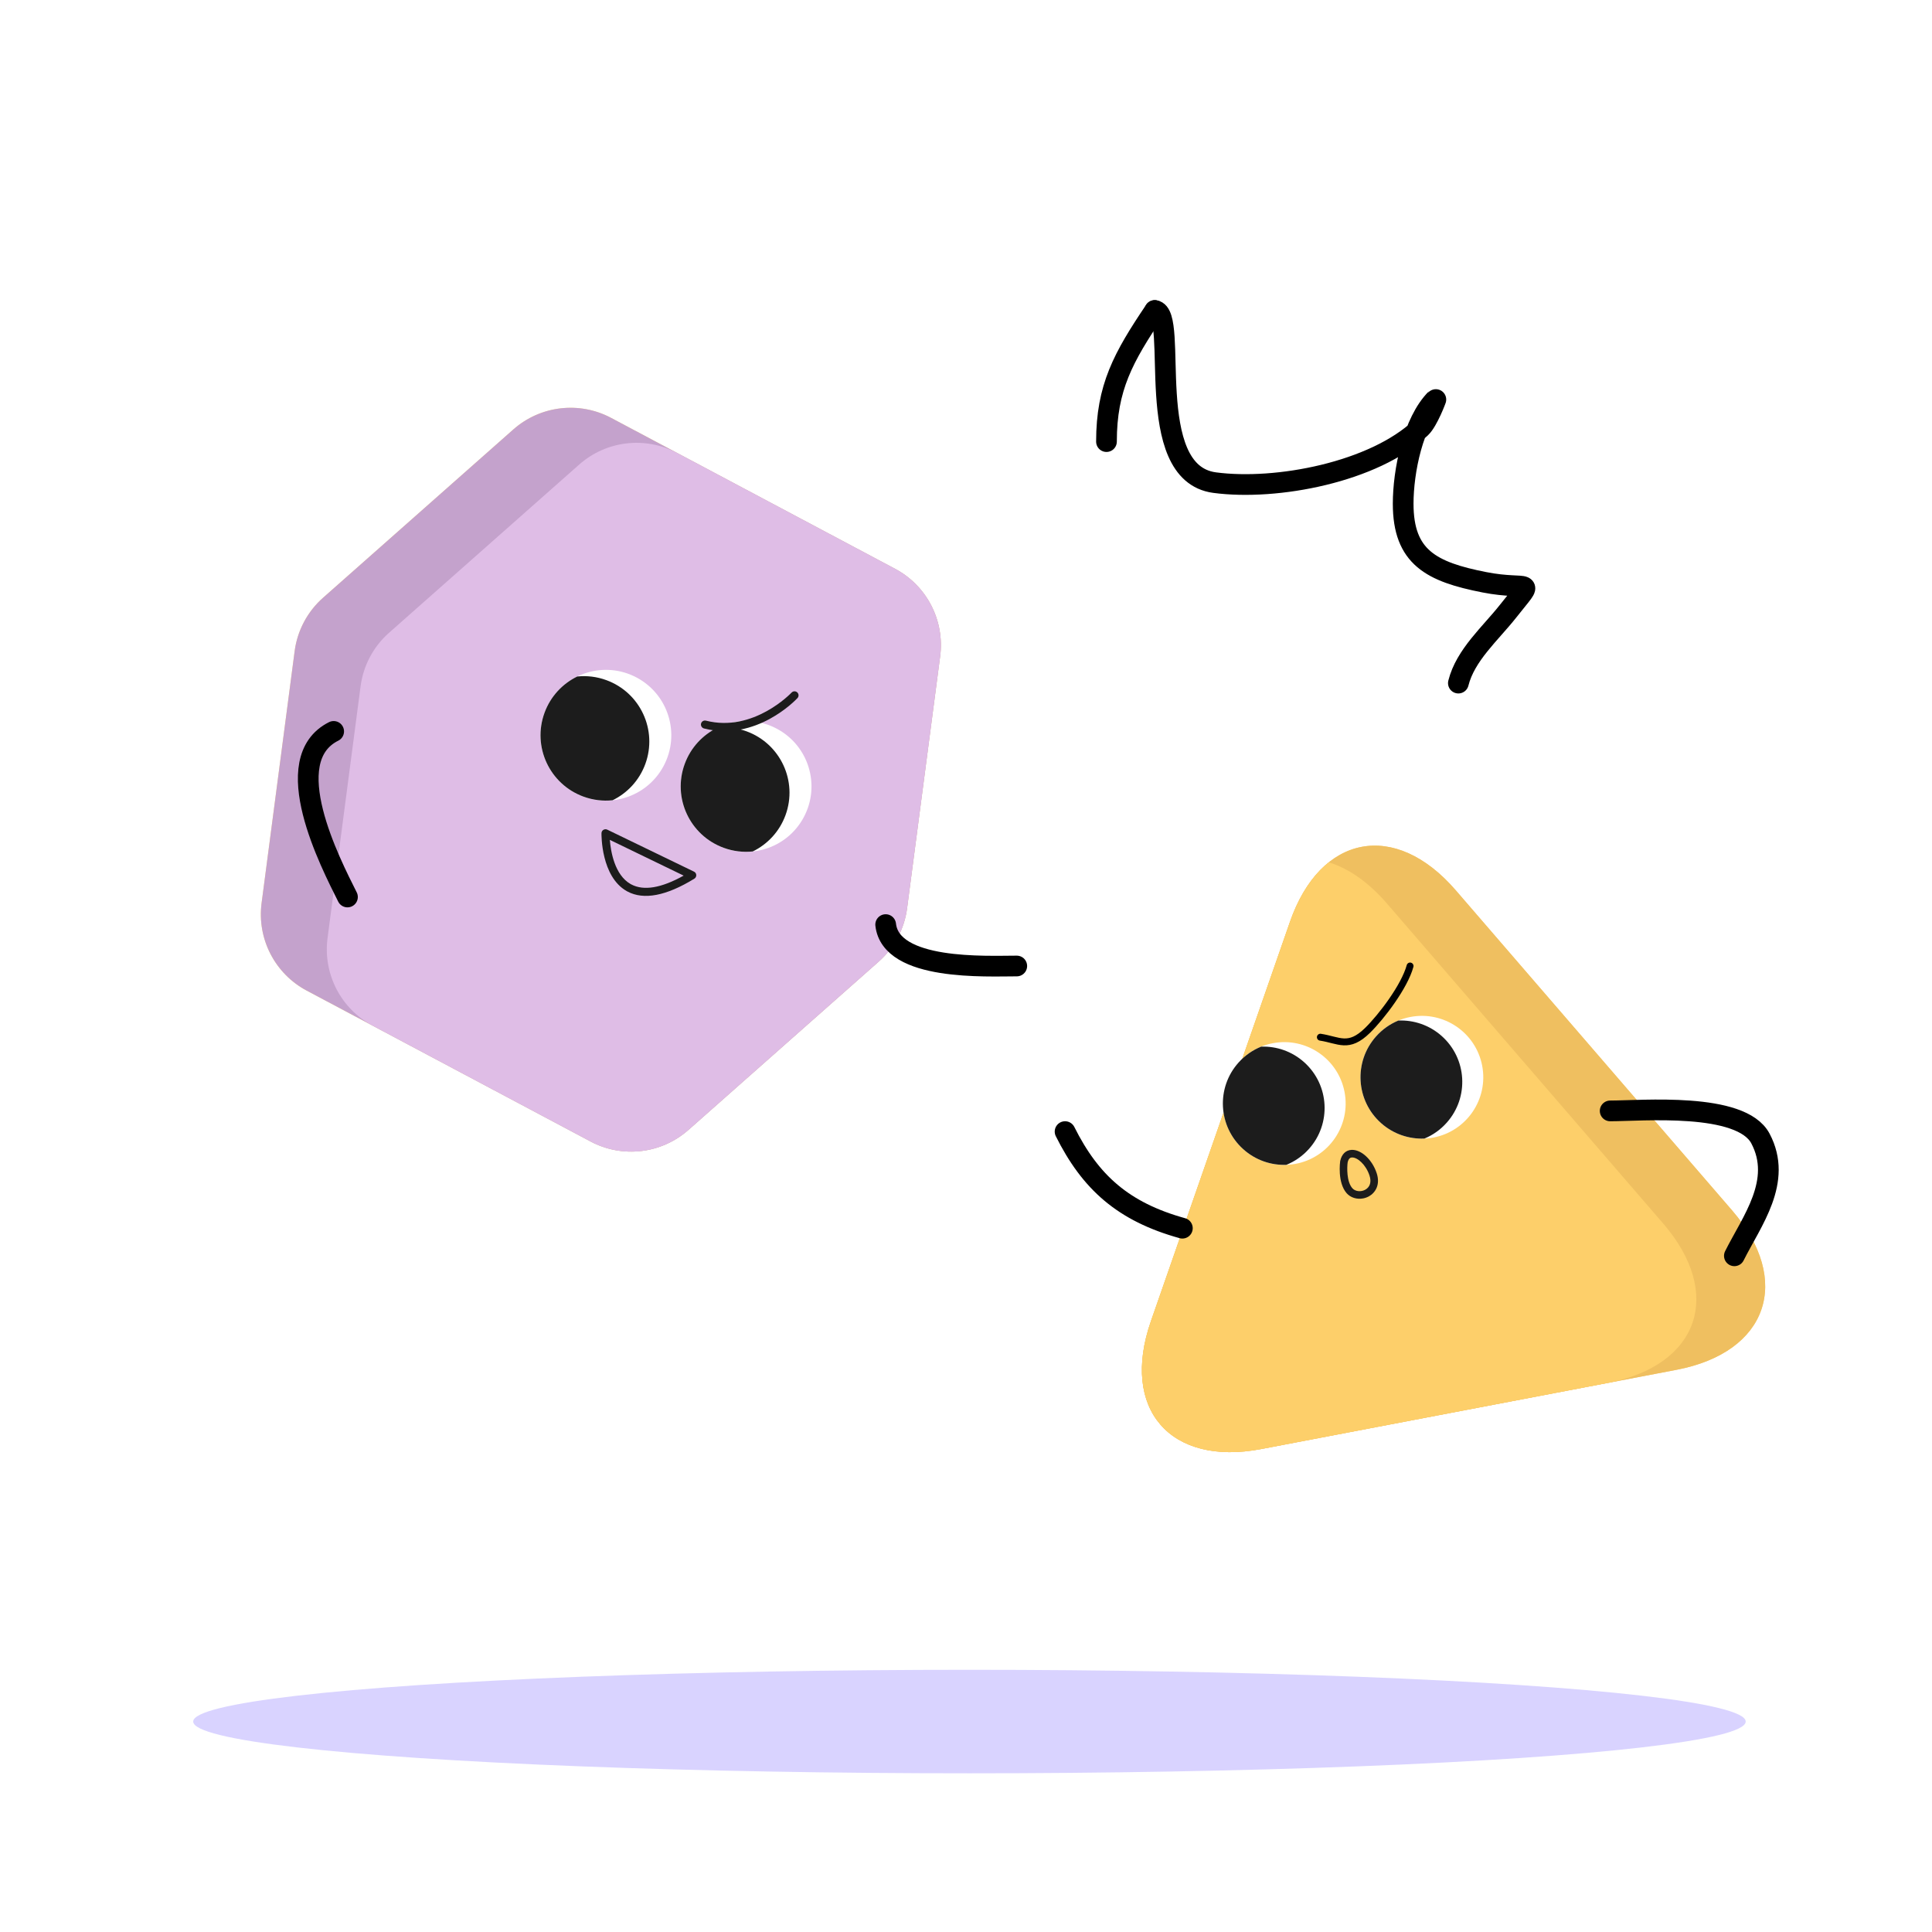 <svg width="280" height="280" viewBox="0 0 280 280" fill="none" xmlns="http://www.w3.org/2000/svg">
<rect width="280" height="280" fill="white"/>
<path d="M182.783 210.007C169.565 212.529 162.372 204.196 166.795 191.486L186.948 133.612C191.371 120.906 202.188 118.842 210.979 129.027L251.024 175.416C259.815 185.605 256.195 196.001 242.977 198.523L182.783 210.007Z" fill="#FDCF6A"/>
<path d="M182.783 210.007C169.565 212.529 162.372 204.196 166.795 191.486L186.948 133.612C191.371 120.906 202.188 118.842 210.979 129.027L251.024 175.416C259.815 185.605 256.195 196.001 242.977 198.523L182.783 210.007Z" fill="#EFBF60"/>
<path d="M241.041 177.321L200.996 130.932C198.299 127.811 195.413 125.843 192.58 124.975C190.265 126.825 188.305 129.714 186.948 133.612L166.795 191.486C162.372 204.196 169.565 212.529 182.783 210.007L232.995 200.428C246.213 197.906 249.836 187.509 241.041 177.321Z" fill="#FDCF6A"/>
<path d="M187.791 168.67C192.617 167.749 195.784 163.09 194.863 158.264C193.942 153.437 189.283 150.271 184.457 151.192C179.63 152.113 176.464 156.772 177.385 161.598C178.306 166.425 182.965 169.591 187.791 168.67Z" fill="white"/>
<path d="M179.512 153.979C176.226 157.631 176.52 163.253 180.173 166.542C181.954 168.147 184.205 168.895 186.426 168.818C187.636 168.326 188.757 167.561 189.688 166.526C192.974 162.874 192.68 157.252 189.028 153.963C187.246 152.358 184.995 151.61 182.774 151.687C181.564 152.179 180.443 152.944 179.512 153.979Z" fill="#1C1C1C"/>
<path d="M207.738 164.864C212.564 163.944 215.73 159.285 214.81 154.458C213.889 149.632 209.23 146.466 204.404 147.387C199.577 148.307 196.411 152.966 197.332 157.793C198.253 162.619 202.912 165.785 207.738 164.864Z" fill="white"/>
<path d="M199.419 150.218C196.156 153.892 196.49 159.513 200.164 162.777C201.958 164.368 204.214 165.1 206.432 165.012C207.638 164.514 208.753 163.742 209.679 162.697C212.942 159.024 212.608 153.402 208.934 150.139C207.14 148.548 204.884 147.816 202.665 147.904C201.46 148.402 200.345 149.173 199.419 150.218Z" fill="#1C1C1C"/>
<path d="M197.562 173.682C196.667 173.853 195.732 173.58 195.159 172.922C193.806 171.358 194.212 168.405 194.229 168.282C194.231 168.271 194.231 168.256 194.237 168.244C194.447 167.276 195.036 166.694 195.87 166.65C197.272 166.577 198.878 168.062 199.521 170.03C200.074 171.716 199.312 172.86 198.419 173.37C198.146 173.522 197.856 173.626 197.562 173.682ZM195.313 168.456C195.214 169.186 195.145 171.23 195.991 172.205C196.406 172.684 197.236 172.776 197.879 172.414C198.561 172.027 198.781 171.285 198.48 170.374C197.955 168.775 196.716 167.707 195.927 167.75C195.813 167.757 195.466 167.774 195.313 168.459L195.313 168.456Z" fill="#1C1C1C"/>
<path d="M99.774 163.759L127.348 139.367C129.612 137.366 131.075 134.613 131.465 131.62L136.254 95.12C136.932 89.94 134.327 84.883 129.715 82.432L88.565 60.562C83.953 58.111 78.305 58.782 74.392 62.242L46.818 86.633C44.554 88.634 43.091 91.387 42.701 94.38L37.912 130.881C37.234 136.06 39.839 141.117 44.451 143.568L85.597 165.436C90.209 167.887 95.858 167.217 99.771 163.757L99.774 163.759Z" fill="#FEDE83"/>
<path d="M99.774 163.759L127.348 139.367C129.612 137.366 131.075 134.613 131.465 131.62L136.254 95.12C136.932 89.94 134.327 84.883 129.715 82.432L88.565 60.562C83.953 58.111 78.305 58.782 74.392 62.242L46.818 86.633C44.554 88.634 43.091 91.387 42.701 94.38L37.912 130.881C37.234 136.06 39.839 141.117 44.451 143.568L85.597 165.436C90.209 167.887 95.858 167.217 99.771 163.757L99.774 163.759Z" fill="#C4A2CC"/>
<path d="M47.47 135.961L52.259 99.46C52.651 96.464 54.114 93.71 56.376 91.713L83.95 67.321C87.863 63.861 93.511 63.191 98.123 65.642L129.712 82.431C134.324 84.882 136.929 89.939 136.251 95.118L131.462 131.618C131.07 134.615 129.607 137.368 127.344 139.366L99.771 163.757C95.858 167.217 90.209 167.887 85.597 165.436L54.009 148.648C49.397 146.197 46.792 141.14 47.47 135.961Z" fill="#DFBDE6"/>
<path d="M83.367 114.925C78.746 112.469 76.991 106.732 79.447 102.111C81.903 97.49 87.64 95.735 92.261 98.191C96.882 100.647 98.637 106.383 96.181 111.004C93.725 115.625 87.988 117.38 83.367 114.925Z" fill="white"/>
<path d="M84.565 115.454C79.649 113.658 77.118 108.222 78.914 103.306C79.791 100.907 81.535 99.08 83.662 98.043C85.045 97.899 86.481 98.062 87.875 98.57C92.791 100.366 95.322 105.802 93.526 110.718C92.649 113.117 90.905 114.944 88.778 115.981C87.395 116.125 85.959 115.962 84.565 115.454Z" fill="#1C1C1C"/>
<path d="M103.685 122.342C99.064 119.886 97.309 114.149 99.765 109.528C102.22 104.907 107.957 103.152 112.578 105.608C117.199 108.064 118.954 113.8 116.499 118.421C114.043 123.042 108.306 124.797 103.685 122.342Z" fill="white"/>
<path d="M104.882 122.872C99.966 121.076 97.435 115.64 99.231 110.724C100.108 108.325 101.852 106.498 103.979 105.461C105.362 105.317 106.798 105.48 108.192 105.988C113.108 107.784 115.639 113.22 113.843 118.136C112.966 120.535 111.222 122.362 109.095 123.399C107.712 123.543 106.276 123.38 104.882 122.872Z" fill="#1C1C1C"/>
<path d="M90.943 129.208C93.311 130.467 96.566 129.84 100.628 127.346C100.81 127.236 100.918 127.033 100.908 126.82C100.897 126.607 100.78 126.421 100.58 126.324L88.011 120.24C87.832 120.153 87.619 120.164 87.449 120.267C87.279 120.371 87.174 120.554 87.172 120.756C87.169 121.01 87.105 127.019 90.81 129.134C90.855 129.157 90.903 129.183 90.948 129.207L90.943 129.208ZM99.082 126.9C95.844 128.706 93.295 129.134 91.492 128.176C91.457 128.158 91.423 128.139 91.388 128.121C89.071 126.801 88.514 123.389 88.381 121.72L99.085 126.902L99.082 126.9Z" fill="#1C1C1C"/>
<path d="M101.893 105.522C101.935 105.544 101.978 105.563 102.025 105.574C109.589 107.503 115.337 101.429 115.576 101.172C115.794 100.935 115.783 100.567 115.546 100.348C115.311 100.126 114.941 100.141 114.718 100.377C114.665 100.436 109.193 106.197 102.313 104.443C102.001 104.365 101.68 104.553 101.603 104.865C101.535 105.133 101.663 105.4 101.897 105.524L101.893 105.522Z" fill="#1C1C1C"/>
<g filter="url(#filter0_f_477_14916)">
<ellipse cx="140.5" cy="249.5" rx="112.5" ry="7.5" fill="#D9D3FF"/>
</g>
<path d="M48.358 106C40.128 110.115 47.894 125.071 50.358 130" stroke="black" stroke-width="3" stroke-linecap="round"/>
<path d="M128.358 134C129.107 140.739 142.955 140 147.358 140" stroke="black" stroke-width="3" stroke-linecap="round"/>
<path d="M167.358 45C162.786 51.777 160.358 56.185 160.358 64" stroke="black" stroke-width="3" stroke-linecap="round"/>
<path d="M167.358 45C170.954 45.45 165.379 68.525 176.025 69.944C185.019 71.144 199.13 68.426 205.914 62C206.96 61.009 208.181 57.732 208.136 57.778C204.77 61.144 203.358 68.322 203.358 73C203.358 80.761 207.439 82.883 215.136 84.389C221.738 85.681 222.601 83.452 218.58 88.556C216.021 91.804 212.377 94.924 211.358 99" stroke="black" stroke-width="3" stroke-linecap="round"/>
<path d="M233.358 161C237.885 161 252.322 159.684 255.136 165C258.413 171.191 253.87 176.976 251.358 182" stroke="black" stroke-width="3" stroke-linecap="round"/>
<path d="M171.358 178C162.784 175.618 158.038 171.36 154.358 164" stroke="black" stroke-width="3" stroke-linecap="round"/>
<path d="M191.358 150.319C194.07 150.735 195.435 152.041 198.198 149.329C200.259 147.306 203.557 142.95 204.358 140" stroke="black" stroke-linecap="round"/>
<defs>
<filter id="filter0_f_477_14916" x="8" y="222" width="265" height="55" filterUnits="userSpaceOnUse" color-interpolation-filters="sRGB">
<feFlood flood-opacity="0" result="BackgroundImageFix"/>
<feBlend mode="normal" in="SourceGraphic" in2="BackgroundImageFix" result="shape"/>
<feGaussianBlur stdDeviation="10" result="effect1_foregroundBlur_477_14916"/>
</filter>
</defs>
</svg>
